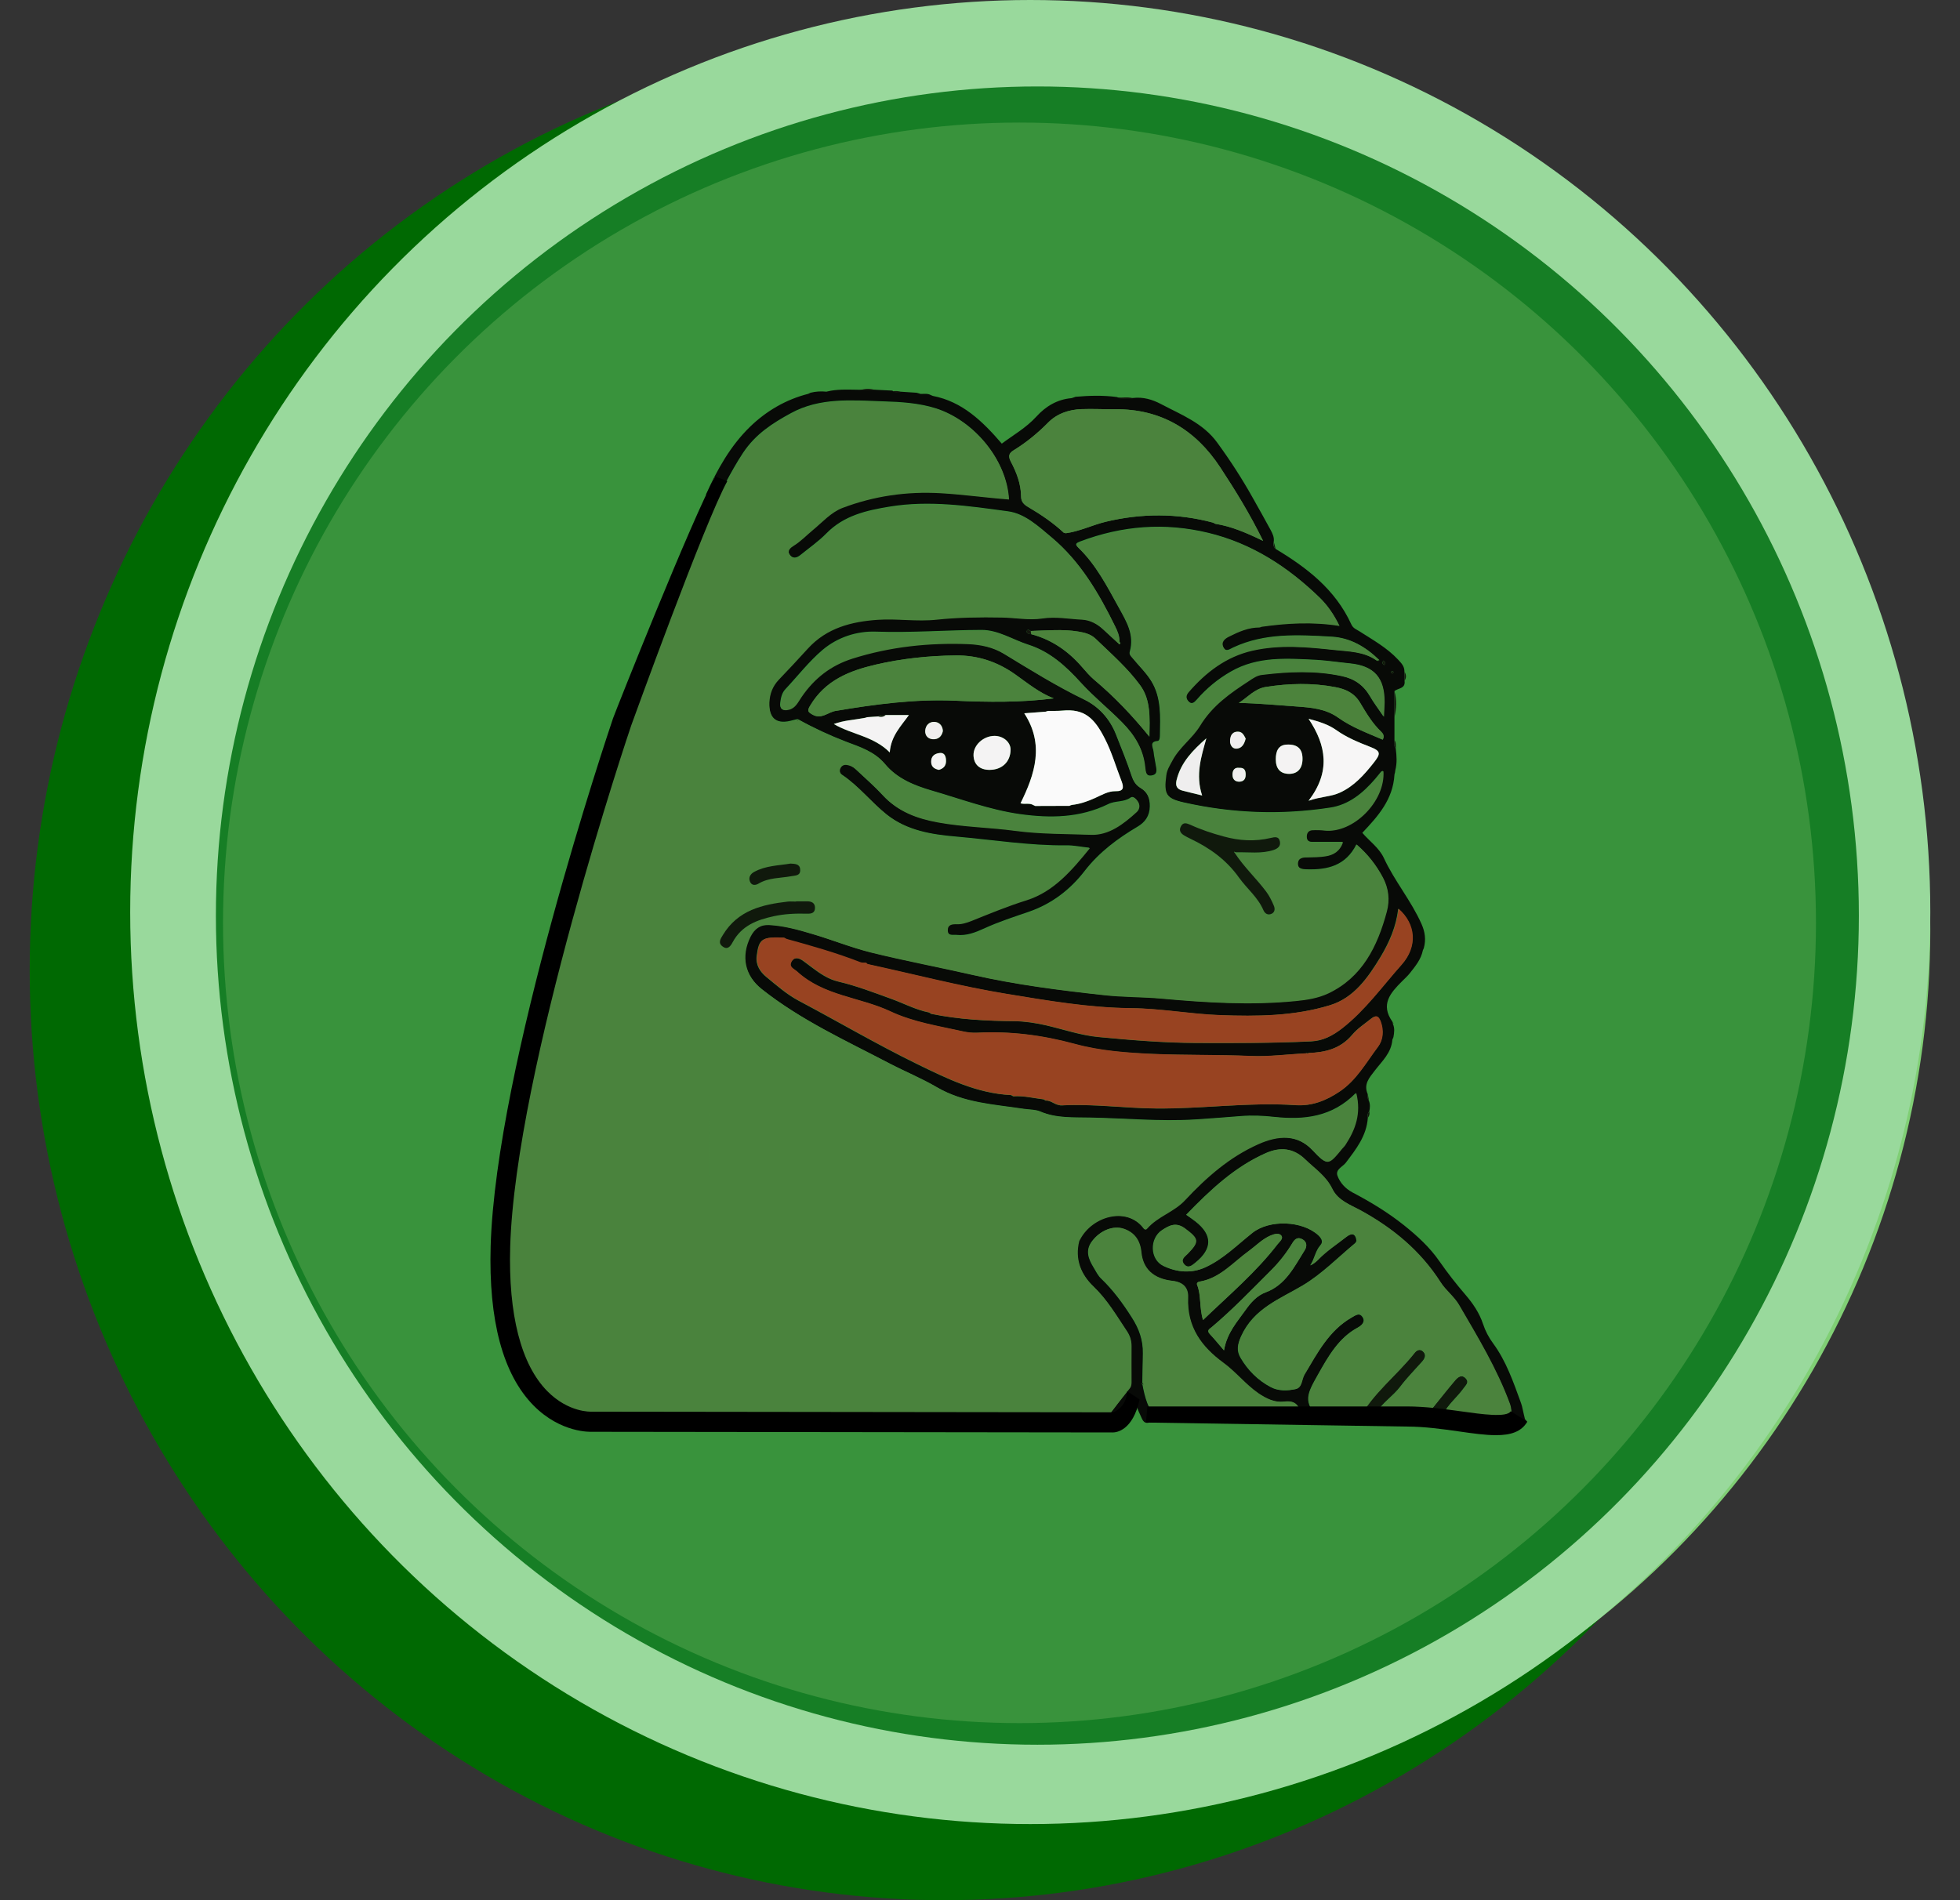 <svg width="33" height="32" viewBox="0 0 33 32" fill="none" xmlns="http://www.w3.org/2000/svg">
<rect x="0" y="0" width="33" height="32" fill="#333333" stroke="none"/>
<ellipse cx="15.895" cy="16.338" rx="15.395" ry="15.662" fill="#006902"/>
<ellipse cx="17.767" cy="15.662" rx="14.733" ry="14.812" fill="#80CF75"/>
<ellipse cx="17.346" cy="15.359" rx="15.154" ry="15.359" fill="#99D99C"/>
<ellipse cx="17.466" cy="15.419" rx="13.831" ry="13.963" fill="#167E25"/>
<ellipse cx="17.165" cy="15.541" rx="13.41" ry="13.477" fill="#39933C"/>
<g clip-path="url(#clip0_23513_16942)">
<path d="M23.648 11.465C23.667 11.603 23.537 11.585 23.478 11.639C23.478 11.786 23.478 11.931 23.478 12.078C23.478 12.207 23.478 12.334 23.478 12.463C23.478 12.512 23.463 12.564 23.5 12.607C23.515 12.729 23.524 12.849 23.493 12.969C23.489 12.994 23.485 13.019 23.478 13.046C23.454 13.462 23.204 13.743 22.937 14.025C23.054 14.163 23.219 14.276 23.3 14.45C23.48 14.839 23.759 15.167 23.933 15.559C23.994 15.694 24.011 15.826 23.972 15.968C23.968 15.979 23.961 15.991 23.957 16.002C23.926 16.158 23.828 16.273 23.737 16.389C23.698 16.438 23.65 16.481 23.604 16.527C23.413 16.719 23.237 16.913 23.443 17.205C23.445 17.219 23.45 17.23 23.452 17.244C23.485 17.316 23.474 17.391 23.461 17.465C23.454 17.479 23.448 17.495 23.443 17.508C23.426 17.732 23.269 17.87 23.148 18.028C23.056 18.148 22.954 18.257 23.028 18.426C23.028 18.465 23.021 18.503 23.047 18.535C23.072 18.596 23.067 18.657 23.054 18.718C23.021 18.747 23.028 18.786 23.03 18.824C23.008 19.132 22.83 19.354 22.658 19.582C22.606 19.65 22.48 19.693 22.519 19.801C22.563 19.921 22.652 20.016 22.769 20.08C23.074 20.24 23.367 20.417 23.639 20.634C23.861 20.812 24.07 21.002 24.235 21.24C24.372 21.437 24.518 21.624 24.674 21.805C24.798 21.95 24.907 22.108 24.97 22.298C25.009 22.416 25.066 22.524 25.14 22.624C25.359 22.922 25.479 23.271 25.605 23.617C25.612 23.637 25.618 23.66 25.625 23.68C25.642 23.753 25.657 23.825 25.675 23.897C25.675 23.906 25.672 23.915 25.672 23.924C25.577 23.956 25.49 23.97 25.451 23.841C25.44 23.775 25.44 23.707 25.418 23.646C25.201 23.051 24.874 22.513 24.559 21.973C24.479 21.832 24.337 21.728 24.25 21.593C23.909 21.059 23.443 20.677 22.904 20.383C22.73 20.288 22.523 20.218 22.428 20.021C22.321 19.804 22.132 19.682 21.973 19.526C21.775 19.333 21.556 19.311 21.31 19.419C20.784 19.652 20.373 20.041 19.97 20.457C20.027 20.498 20.079 20.532 20.127 20.57C20.416 20.797 20.414 21.029 20.127 21.262C20.066 21.312 20.001 21.369 19.933 21.29C19.866 21.21 19.946 21.163 19.992 21.115C20.194 20.907 20.181 20.862 19.948 20.688C19.796 20.575 19.685 20.636 19.561 20.717C19.351 20.858 19.359 21.21 19.587 21.319C19.814 21.427 20.055 21.448 20.286 21.344C20.588 21.208 20.825 20.968 21.082 20.763C21.369 20.534 21.925 20.555 22.195 20.803C22.247 20.853 22.284 20.91 22.23 20.971C22.143 21.068 22.132 21.204 22.058 21.31C22.11 21.285 22.154 21.253 22.191 21.213C22.334 21.066 22.504 20.955 22.663 20.831C22.747 20.765 22.821 20.758 22.839 20.898C22.832 20.91 22.826 20.921 22.817 20.934C22.523 21.177 22.258 21.452 21.93 21.649C21.545 21.878 21.108 22.034 20.895 22.504C20.834 22.642 20.816 22.748 20.886 22.866C21.01 23.078 21.179 23.246 21.393 23.359C21.523 23.429 21.673 23.424 21.812 23.393C21.923 23.368 21.91 23.232 21.96 23.149C22.178 22.787 22.373 22.407 22.752 22.19C22.815 22.154 22.88 22.102 22.934 22.172C23 22.258 22.921 22.323 22.86 22.357C22.537 22.529 22.36 22.846 22.191 23.146C21.999 23.486 21.938 23.603 22.202 23.89C22.178 23.913 22.156 23.933 22.132 23.956C22.084 23.956 22.038 23.956 21.991 23.956C21.96 23.92 21.927 23.886 21.897 23.85C21.88 23.671 21.806 23.581 21.612 23.605C21.458 23.626 21.312 23.556 21.179 23.463C20.964 23.316 20.801 23.106 20.59 22.95C20.229 22.685 19.977 22.35 19.998 21.853C20.005 21.69 19.918 21.593 19.738 21.572C19.411 21.536 19.237 21.366 19.211 21.086C19.192 20.885 19.092 20.756 18.916 20.695C18.737 20.634 18.52 20.724 18.385 20.903C18.267 21.059 18.326 21.204 18.413 21.346C18.452 21.412 18.487 21.484 18.541 21.534C18.744 21.728 18.907 21.952 19.059 22.192C19.179 22.38 19.246 22.57 19.242 22.791C19.239 22.959 19.237 23.124 19.233 23.291C19.231 23.296 19.224 23.3 19.224 23.302C19.227 23.311 19.233 23.318 19.237 23.325C19.276 23.535 19.331 23.739 19.481 23.899C19.481 23.92 19.479 23.94 19.479 23.958C19.446 23.958 19.413 23.956 19.381 23.956C19.37 23.94 19.359 23.942 19.351 23.956C19.246 23.985 19.231 23.893 19.2 23.832C19.161 23.755 19.135 23.673 19.1 23.583C18.996 23.691 18.953 23.843 18.835 23.931C18.8 23.931 18.763 23.924 18.735 23.954C18.7 23.956 18.668 23.958 18.633 23.96C18.628 23.938 18.624 23.918 18.62 23.895C18.752 23.718 18.889 23.544 19.02 23.366C19.037 23.341 19.044 23.3 19.044 23.266C19.046 23.065 19.042 22.864 19.044 22.662C19.046 22.57 19.018 22.488 18.968 22.414C18.792 22.154 18.635 21.882 18.404 21.66C18.196 21.462 18.085 21.201 18.163 20.892C18.17 20.88 18.176 20.869 18.183 20.858C18.389 20.478 18.942 20.322 19.229 20.654C19.25 20.679 19.27 20.726 19.307 20.683C19.488 20.478 19.757 20.405 19.944 20.206C20.303 19.822 20.695 19.478 21.177 19.263C21.519 19.112 21.838 19.096 22.093 19.365C22.347 19.634 22.36 19.62 22.591 19.338C22.61 19.315 22.632 19.295 22.647 19.27C22.811 19.019 22.91 18.752 22.828 18.406C22.428 18.815 21.951 18.861 21.456 18.809C21.266 18.788 21.079 18.779 20.89 18.795C20.634 18.815 20.377 18.836 20.12 18.852C19.531 18.888 18.944 18.831 18.354 18.82C18.07 18.813 17.785 18.834 17.511 18.716C17.428 18.682 17.332 18.686 17.241 18.673C16.741 18.596 16.23 18.576 15.769 18.306C15.516 18.157 15.242 18.046 14.981 17.911C14.244 17.524 13.483 17.18 12.82 16.653C12.535 16.427 12.463 16.102 12.628 15.769C12.698 15.631 12.796 15.563 12.944 15.572C13.192 15.586 13.429 15.651 13.664 15.722C13.998 15.821 14.325 15.954 14.662 16.036C15.227 16.176 15.801 16.282 16.371 16.414C17.097 16.579 17.835 16.674 18.572 16.753C18.896 16.789 19.222 16.782 19.546 16.812C20.299 16.88 21.051 16.927 21.806 16.852C21.993 16.834 22.182 16.805 22.356 16.723C22.926 16.452 23.184 15.936 23.341 15.346C23.393 15.147 23.372 14.955 23.278 14.776C23.167 14.566 23.026 14.383 22.837 14.22C22.658 14.579 22.352 14.649 22.008 14.64C21.932 14.638 21.838 14.634 21.845 14.532C21.849 14.435 21.941 14.435 22.019 14.432C22.117 14.43 22.215 14.43 22.31 14.414C22.441 14.392 22.552 14.333 22.604 14.177C22.423 14.177 22.256 14.177 22.091 14.177C22.03 14.177 21.993 14.15 21.993 14.082C21.993 14.018 22.028 13.98 22.086 13.976C22.154 13.971 22.223 13.973 22.291 13.98C22.773 14.034 23.317 13.492 23.285 12.983C23.274 12.987 23.261 12.987 23.254 12.994C23.219 13.035 23.189 13.075 23.154 13.116C22.948 13.356 22.71 13.553 22.395 13.6C21.569 13.727 20.744 13.697 19.927 13.512C19.627 13.444 19.585 13.367 19.629 13.051C19.642 12.958 19.69 12.886 19.729 12.806C19.849 12.578 20.068 12.431 20.196 12.218C20.405 11.874 20.707 11.666 21.023 11.461C21.09 11.415 21.158 11.37 21.24 11.359C21.691 11.307 22.141 11.284 22.589 11.382C22.8 11.427 22.954 11.535 23.065 11.725C23.124 11.829 23.198 11.924 23.293 12.065C23.3 11.947 23.304 11.886 23.304 11.822C23.306 11.406 23.132 11.212 22.728 11.171C22.541 11.153 22.354 11.124 22.165 11.112C21.673 11.088 21.179 11.047 20.723 11.309C20.505 11.434 20.314 11.592 20.149 11.782C20.109 11.827 20.064 11.872 20.005 11.809C19.957 11.757 19.959 11.705 20.005 11.651C20.299 11.314 20.642 11.054 21.077 10.952C21.536 10.848 21.997 10.891 22.458 10.941C22.702 10.968 22.952 10.965 23.167 11.115C23.184 11.128 23.202 11.146 23.217 11.112C22.991 10.891 22.734 10.739 22.417 10.721C21.858 10.69 21.297 10.655 20.766 10.902C20.701 10.931 20.64 10.988 20.592 10.898C20.544 10.805 20.614 10.751 20.681 10.717C20.847 10.633 21.014 10.56 21.203 10.56C21.214 10.56 21.223 10.556 21.232 10.549C21.66 10.488 22.091 10.461 22.545 10.533C22.452 10.339 22.345 10.19 22.219 10.065C21.682 9.543 21.073 9.149 20.344 8.973C19.609 8.796 18.894 8.851 18.187 9.118C18.124 9.143 18.089 9.161 18.152 9.219C18.452 9.507 18.639 9.875 18.839 10.237C18.965 10.466 19.102 10.69 19.022 10.972C19.007 11.026 19.042 11.047 19.066 11.079C19.172 11.21 19.298 11.329 19.385 11.472C19.555 11.752 19.535 12.074 19.529 12.388C19.529 12.422 19.524 12.476 19.49 12.478C19.344 12.49 19.416 12.589 19.422 12.655C19.429 12.732 19.448 12.806 19.459 12.883C19.47 12.951 19.498 13.037 19.398 13.057C19.29 13.08 19.283 12.994 19.274 12.913C19.244 12.607 19.098 12.372 18.889 12.162C18.665 11.933 18.413 11.732 18.198 11.497C17.941 11.214 17.674 10.97 17.311 10.855C17.05 10.771 16.806 10.608 16.528 10.608C15.934 10.61 15.342 10.658 14.746 10.637C14.425 10.626 14.105 10.73 13.851 10.943C13.622 11.137 13.433 11.382 13.226 11.603C13.165 11.666 13.148 11.748 13.137 11.829C13.122 11.94 13.176 11.967 13.27 11.945C13.385 11.918 13.429 11.813 13.487 11.73C13.703 11.413 13.981 11.198 14.344 11.083C14.981 10.882 15.63 10.814 16.291 10.839C16.504 10.848 16.712 10.891 16.897 11.004C17.341 11.273 17.78 11.547 18.246 11.773C18.489 11.89 18.683 12.098 18.789 12.37C18.881 12.601 18.974 12.831 19.052 13.066C19.083 13.157 19.122 13.22 19.2 13.265C19.314 13.333 19.361 13.435 19.359 13.578C19.357 13.743 19.276 13.849 19.153 13.921C18.818 14.12 18.509 14.349 18.265 14.663C18.017 14.986 17.704 15.222 17.326 15.353C17.071 15.441 16.815 15.523 16.569 15.636C16.423 15.703 16.271 15.762 16.106 15.744C16.043 15.737 15.951 15.769 15.949 15.658C15.947 15.559 16.025 15.552 16.097 15.556C16.184 15.561 16.265 15.536 16.345 15.502C16.654 15.38 16.96 15.253 17.278 15.152C17.732 15.007 18.035 14.649 18.341 14.276C18.198 14.261 18.074 14.233 17.95 14.236C17.33 14.242 16.721 14.143 16.106 14.089C15.688 14.053 15.273 13.989 14.927 13.716C14.664 13.507 14.455 13.232 14.172 13.044C14.138 13.021 14.118 12.978 14.14 12.933C14.162 12.886 14.203 12.865 14.253 12.874C14.312 12.883 14.362 12.91 14.405 12.951C14.557 13.096 14.716 13.232 14.857 13.385C15.112 13.661 15.436 13.777 15.784 13.842C16.217 13.921 16.66 13.926 17.095 13.985C17.517 14.041 17.939 14.034 18.361 14.05C18.661 14.062 18.909 13.869 19.131 13.666C19.181 13.62 19.192 13.548 19.148 13.487C19.122 13.449 19.076 13.401 19.035 13.431C18.92 13.514 18.781 13.48 18.659 13.541C18.183 13.774 17.687 13.781 17.169 13.709C16.656 13.636 16.173 13.453 15.682 13.311C15.397 13.227 15.103 13.112 14.897 12.863C14.723 12.655 14.481 12.578 14.246 12.49C13.968 12.383 13.696 12.257 13.435 12.112C13.426 12.112 13.416 12.112 13.407 12.114C13.374 12.123 13.339 12.13 13.307 12.139C13.063 12.198 12.939 12.085 12.948 11.822C12.952 11.671 13.002 11.547 13.105 11.44C13.27 11.266 13.433 11.092 13.594 10.916C13.914 10.563 14.335 10.459 14.773 10.429C15.101 10.407 15.432 10.463 15.764 10.427C16.128 10.389 16.495 10.384 16.86 10.391C17.089 10.396 17.319 10.441 17.545 10.407C17.772 10.373 17.989 10.416 18.211 10.427C18.35 10.434 18.474 10.502 18.578 10.601C18.659 10.676 18.739 10.751 18.82 10.823C18.831 10.834 18.844 10.845 18.857 10.825C18.859 10.821 18.848 10.807 18.844 10.798C18.848 10.705 18.811 10.624 18.772 10.545C18.498 9.984 18.185 9.452 17.709 9.052C17.487 8.867 17.258 8.649 16.974 8.611C16.312 8.521 15.645 8.421 14.975 8.532C14.592 8.595 14.211 8.679 13.914 8.982C13.781 9.118 13.622 9.228 13.474 9.348C13.413 9.398 13.344 9.412 13.294 9.339C13.239 9.262 13.305 9.215 13.357 9.183C13.476 9.109 13.57 9.007 13.679 8.919C13.84 8.787 13.983 8.62 14.179 8.545C14.712 8.342 15.26 8.263 15.827 8.297C16.212 8.319 16.597 8.374 16.982 8.403C16.943 7.738 16.399 7.082 15.756 6.876C15.469 6.786 15.168 6.768 14.875 6.759C14.346 6.741 13.807 6.689 13.316 6.958C13.009 7.125 12.722 7.308 12.511 7.625C12.296 7.948 12.139 8.306 11.928 8.629C11.848 8.539 11.921 8.423 11.887 8.326C12.074 7.908 12.3 7.507 12.624 7.191C12.9 6.922 13.233 6.727 13.609 6.632C13.622 6.625 13.633 6.619 13.646 6.614C13.735 6.591 13.824 6.587 13.914 6.596C13.938 6.591 13.964 6.585 13.988 6.58C14.146 6.553 14.307 6.562 14.468 6.564C14.562 6.564 14.653 6.564 14.746 6.564C14.838 6.569 14.931 6.573 15.023 6.578C15.066 6.614 15.116 6.598 15.164 6.596C15.253 6.603 15.345 6.607 15.434 6.614C15.456 6.621 15.477 6.628 15.501 6.634C15.56 6.634 15.621 6.623 15.675 6.655C15.686 6.659 15.697 6.664 15.708 6.668C16.201 6.763 16.543 7.094 16.867 7.471C17.056 7.329 17.274 7.207 17.448 7.017C17.606 6.842 17.802 6.725 18.041 6.705C18.063 6.698 18.087 6.691 18.109 6.682C18.339 6.662 18.572 6.655 18.802 6.686C18.892 6.723 18.985 6.698 19.076 6.702C19.246 6.682 19.401 6.727 19.55 6.806C19.888 6.985 20.253 7.123 20.492 7.451C20.712 7.752 20.914 8.064 21.097 8.392C21.197 8.57 21.297 8.747 21.393 8.925C21.425 8.986 21.458 9.05 21.445 9.127C21.443 9.167 21.436 9.208 21.471 9.24C21.997 9.556 22.48 9.921 22.752 10.515C22.782 10.583 22.839 10.599 22.891 10.633C23.117 10.778 23.354 10.909 23.541 11.11C23.593 11.167 23.646 11.219 23.646 11.305C23.65 11.366 23.648 11.415 23.648 11.465ZM14.91 12.042C14.866 12.04 14.823 12.026 14.786 12.065C14.723 12.069 14.662 12.074 14.599 12.078C14.581 12.083 14.564 12.087 14.546 12.092C14.381 12.123 14.209 12.13 14.037 12.193C14.342 12.372 14.705 12.395 14.979 12.671C14.999 12.39 15.173 12.223 15.301 12.042C15.168 12.042 15.04 12.042 14.91 12.042ZM17.354 10.626C17.33 10.606 17.291 10.595 17.287 10.631C17.282 10.671 17.328 10.676 17.361 10.68C17.704 10.771 17.985 10.963 18.22 11.235C18.285 11.309 18.348 11.386 18.424 11.449C18.761 11.732 19.063 12.049 19.353 12.406C19.359 12.096 19.379 11.789 19.198 11.542C18.985 11.25 18.711 11.011 18.452 10.762C18.372 10.683 18.267 10.655 18.157 10.637C17.887 10.592 17.619 10.619 17.354 10.626ZM17.604 11.985C17.482 11.994 17.361 12.004 17.245 12.012C17.587 12.537 17.426 13.035 17.182 13.528C17.254 13.55 17.332 13.519 17.4 13.559C17.411 13.564 17.422 13.569 17.43 13.573C17.622 13.573 17.813 13.571 18.006 13.571C18.02 13.566 18.033 13.559 18.046 13.555C18.183 13.541 18.309 13.496 18.433 13.44C18.546 13.39 18.657 13.32 18.783 13.324C18.913 13.329 18.924 13.268 18.883 13.159C18.789 12.919 18.718 12.668 18.602 12.442C18.426 12.094 18.257 11.931 17.885 11.967C17.806 11.974 17.726 11.97 17.645 11.972C17.635 11.974 17.619 11.979 17.604 11.985ZM17.943 8.98C18.176 8.948 18.389 8.842 18.615 8.787C19.218 8.643 19.82 8.64 20.423 8.801C20.436 8.808 20.449 8.815 20.462 8.821C20.731 8.864 20.982 8.971 21.266 9.109C21.042 8.652 20.801 8.261 20.547 7.874C20.122 7.225 19.535 6.885 18.774 6.892C18.585 6.894 18.396 6.883 18.209 6.89C17.998 6.897 17.798 6.962 17.645 7.118C17.469 7.299 17.278 7.455 17.065 7.584C16.989 7.63 16.971 7.679 17.019 7.77C17.115 7.953 17.191 8.145 17.193 8.36C17.193 8.45 17.241 8.496 17.311 8.536C17.524 8.663 17.73 8.801 17.915 8.973C17.924 8.977 17.933 8.977 17.943 8.98ZM13.194 15.792C12.826 15.776 12.776 15.81 12.739 16.099C12.72 16.251 12.796 16.366 12.9 16.452C13.074 16.595 13.248 16.748 13.444 16.852C14.109 17.205 14.76 17.587 15.436 17.918C15.945 18.166 16.447 18.415 17.021 18.442C17.034 18.449 17.045 18.456 17.058 18.463C17.232 18.451 17.402 18.494 17.572 18.515C17.582 18.521 17.591 18.528 17.602 18.535C17.693 18.528 17.756 18.607 17.843 18.612C17.852 18.628 17.863 18.632 17.874 18.616C18.407 18.587 18.935 18.664 19.466 18.668C20.249 18.675 21.029 18.558 21.812 18.612C22.086 18.63 22.323 18.537 22.552 18.383C22.837 18.194 22.997 17.895 23.195 17.633C23.285 17.515 23.298 17.357 23.243 17.207C23.211 17.119 23.172 17.085 23.08 17.158C22.971 17.246 22.854 17.32 22.763 17.429C22.565 17.664 22.306 17.725 22.023 17.734L22.008 17.728L21.995 17.739C21.682 17.755 21.366 17.798 21.055 17.784C20.507 17.762 19.959 17.773 19.411 17.75C18.968 17.732 18.522 17.7 18.089 17.581C17.55 17.434 17.004 17.363 16.445 17.393C16.367 17.397 16.286 17.388 16.208 17.37C15.797 17.28 15.377 17.216 14.988 17.033C14.473 16.791 13.868 16.775 13.418 16.364C13.363 16.314 13.268 16.287 13.326 16.19C13.379 16.106 13.457 16.135 13.522 16.183C13.57 16.217 13.614 16.253 13.661 16.287C13.8 16.391 13.94 16.491 14.114 16.531C14.414 16.601 14.703 16.712 14.994 16.818C15.21 16.895 15.414 17.006 15.64 17.051C15.651 17.058 15.664 17.065 15.675 17.074C16.14 17.169 16.613 17.194 17.087 17.198C17.261 17.201 17.437 17.228 17.613 17.268C17.906 17.336 18.196 17.438 18.498 17.465C19.042 17.517 19.585 17.562 20.136 17.565C20.781 17.567 21.425 17.569 22.071 17.538C22.271 17.529 22.434 17.445 22.597 17.316C22.985 17.011 23.271 16.61 23.596 16.246C23.865 15.943 23.837 15.563 23.541 15.305C23.506 15.604 23.391 15.868 23.243 16.115C23.03 16.466 22.795 16.805 22.391 16.929C21.786 17.115 21.16 17.119 20.538 17.097C20.038 17.078 19.538 16.983 19.037 16.979C18.331 16.972 17.637 16.852 16.947 16.739C16.16 16.61 15.384 16.409 14.603 16.237C14.592 16.23 14.581 16.224 14.572 16.217C14.538 16.215 14.501 16.219 14.47 16.208C14.066 16.049 13.648 15.932 13.231 15.816C13.224 15.807 13.209 15.798 13.194 15.792ZM17.741 11.761C17.5 11.669 17.302 11.504 17.095 11.359C16.793 11.144 16.46 11.036 16.097 11.038C15.638 11.042 15.184 11.09 14.738 11.194C14.305 11.296 13.894 11.454 13.64 11.884C13.585 11.974 13.607 11.992 13.681 12.035C13.831 12.119 13.94 11.994 14.068 11.972C14.733 11.859 15.405 11.768 16.08 11.8C16.634 11.825 17.187 11.832 17.741 11.761ZM23.28 12.456C23.315 12.397 23.287 12.354 23.254 12.322C23.108 12.184 23.006 12.01 22.904 11.841C22.804 11.669 22.658 11.605 22.484 11.572C22.093 11.497 21.701 11.508 21.31 11.569C21.125 11.599 21.005 11.743 20.858 11.838C21.188 11.843 21.508 11.877 21.825 11.897C22.071 11.915 22.317 11.933 22.53 12.085C22.761 12.25 23.024 12.345 23.28 12.456ZM22.032 13.485C22.241 13.412 22.406 13.419 22.558 13.349C22.795 13.241 22.963 13.051 23.126 12.849C23.25 12.693 23.252 12.65 23.069 12.578C22.871 12.501 22.676 12.42 22.502 12.297C22.36 12.198 22.21 12.153 22.032 12.105C22.334 12.557 22.404 12.999 22.032 13.485ZM20.255 22.23C20.703 21.801 21.151 21.421 21.512 20.953C21.545 20.91 21.617 20.855 21.571 20.806C21.532 20.76 21.451 20.783 21.393 20.808C21.253 20.867 21.147 20.98 21.027 21.068C20.764 21.258 20.544 21.525 20.203 21.584C20.172 21.588 20.142 21.604 20.157 21.64C20.227 21.814 20.19 22.013 20.255 22.23ZM20.608 22.741C20.66 22.441 20.834 22.258 20.971 22.061C21.058 21.939 21.162 21.819 21.308 21.765C21.643 21.642 21.791 21.335 21.967 21.054C22.008 20.989 22.006 20.914 21.93 20.871C21.86 20.831 21.808 20.853 21.762 20.93C21.658 21.106 21.53 21.265 21.384 21.409C21.062 21.731 20.749 22.058 20.401 22.35C20.362 22.382 20.309 22.405 20.373 22.47C20.453 22.556 20.529 22.649 20.608 22.741ZM16.66 12.965C16.871 12.965 17.013 12.829 17.015 12.625C17.017 12.499 16.893 12.392 16.745 12.392C16.558 12.392 16.389 12.549 16.391 12.72C16.395 12.874 16.495 12.965 16.66 12.965ZM20.24 13.397C20.125 13.048 20.223 12.743 20.309 12.433C20.088 12.63 19.881 12.834 19.807 13.139C19.783 13.234 19.818 13.288 19.903 13.313C20.007 13.34 20.112 13.365 20.24 13.397ZM21.93 12.781C21.93 12.612 21.847 12.528 21.664 12.54C21.521 12.546 21.482 12.655 21.48 12.786C21.48 12.949 21.558 13.035 21.706 13.033C21.849 13.033 21.93 12.94 21.93 12.781ZM15.875 12.311C15.871 12.214 15.806 12.159 15.734 12.157C15.649 12.153 15.582 12.211 15.579 12.309C15.577 12.392 15.632 12.442 15.708 12.449C15.795 12.454 15.856 12.404 15.875 12.311ZM20.973 12.438C20.942 12.381 20.919 12.316 20.831 12.322C20.731 12.329 20.714 12.415 20.712 12.485C20.712 12.549 20.753 12.619 20.831 12.607C20.91 12.594 20.951 12.528 20.973 12.438ZM15.808 12.965C15.89 12.942 15.934 12.888 15.93 12.797C15.925 12.723 15.895 12.668 15.814 12.682C15.736 12.693 15.677 12.736 15.68 12.831C15.68 12.917 15.736 12.949 15.808 12.965ZM20.866 12.931C20.788 12.922 20.753 12.971 20.751 13.044C20.749 13.118 20.792 13.166 20.868 13.164C20.934 13.161 20.971 13.127 20.973 13.053C20.975 12.976 20.953 12.924 20.866 12.931ZM23.291 11.124C23.282 11.144 23.271 11.16 23.276 11.169C23.278 11.18 23.293 11.189 23.304 11.201C23.311 11.189 23.326 11.176 23.324 11.167C23.324 11.153 23.308 11.142 23.291 11.124ZM23.463 11.314C23.454 11.309 23.441 11.3 23.435 11.302C23.428 11.305 23.419 11.323 23.424 11.329C23.426 11.336 23.443 11.345 23.45 11.341C23.456 11.338 23.459 11.323 23.463 11.314Z" fill="#080A07"/>
<path d="M11.893 8.337C11.928 8.435 11.854 8.55 11.935 8.64C11.935 13.675 11.935 18.707 11.935 23.741C11.935 23.795 11.939 23.848 11.939 23.902C11.928 23.918 11.915 23.936 11.904 23.951C11.846 23.893 11.874 23.816 11.874 23.75C11.872 18.766 11.872 13.779 11.874 8.794C11.874 8.64 11.841 8.487 11.893 8.337Z" fill="#638749"/>
<path d="M23.039 23.954C22.989 23.976 22.937 23.965 22.887 23.958C22.884 23.938 22.882 23.915 22.878 23.895C23.113 23.458 23.509 23.167 23.809 22.789C23.846 22.741 23.9 22.705 23.957 22.757C24.017 22.814 23.991 22.873 23.946 22.927C23.822 23.067 23.691 23.198 23.578 23.348C23.452 23.515 23.267 23.623 23.161 23.811C23.134 23.838 23.102 23.868 23.159 23.897L23.154 23.909L23.152 23.911C23.115 23.922 23.069 23.915 23.039 23.954Z" fill="#10190C"/>
<path d="M24.044 23.958C24.017 23.958 23.991 23.956 23.965 23.956C23.968 23.945 23.965 23.933 23.961 23.924C23.961 23.915 23.963 23.909 23.963 23.899C24.011 23.841 24.059 23.784 24.107 23.725C24.239 23.562 24.368 23.397 24.503 23.239C24.548 23.185 24.613 23.142 24.679 23.214C24.739 23.282 24.679 23.325 24.642 23.379C24.533 23.531 24.383 23.646 24.298 23.816C24.244 23.922 24.146 23.945 24.044 23.958Z" fill="#10190C"/>
<path d="M23.478 12.078C23.478 11.931 23.478 11.786 23.478 11.639C23.52 11.786 23.511 11.933 23.478 12.078Z" fill="#13160D"/>
<path d="M14.753 6.574C14.659 6.574 14.568 6.574 14.475 6.574C14.568 6.539 14.659 6.541 14.753 6.574Z" fill="#13160D"/>
<path d="M19.083 6.714C18.992 6.709 18.9 6.735 18.809 6.698C18.9 6.7 18.994 6.677 19.083 6.714Z" fill="#13160D"/>
<path d="M15.173 6.605C15.125 6.605 15.075 6.624 15.031 6.587C15.077 6.587 15.127 6.578 15.173 6.605Z" fill="#13160D"/>
<path d="M23.502 12.607C23.46 12.564 23.478 12.512 23.478 12.463C23.509 12.508 23.499 12.557 23.502 12.607Z" fill="#13160D"/>
<path d="M23.648 11.465C23.648 11.415 23.65 11.366 23.65 11.316C23.68 11.368 23.678 11.418 23.648 11.465Z" fill="#13160D"/>
<path d="M23.049 18.535C23.021 18.503 23.028 18.465 23.03 18.429C23.037 18.462 23.042 18.499 23.049 18.535Z" fill="#13160D"/>
<path d="M23.03 18.824C23.03 18.786 23.021 18.747 23.056 18.718C23.063 18.757 23.056 18.793 23.03 18.824Z" fill="#13160D"/>
<path d="M18.737 23.954C18.766 23.924 18.802 23.931 18.837 23.931C18.816 23.984 18.774 23.959 18.737 23.954Z" fill="#13160D"/>
<path d="M21.479 9.253C21.442 9.222 21.449 9.181 21.451 9.14C21.461 9.179 21.47 9.215 21.479 9.253Z" fill="#13160D"/>
<path d="M13.994 6.589C13.97 6.594 13.944 6.601 13.92 6.605C13.944 6.601 13.968 6.594 13.994 6.589Z" fill="#13160D"/>
<path d="M18.115 6.693C18.093 6.7 18.07 6.707 18.048 6.716C18.072 6.709 18.093 6.702 18.115 6.693Z" fill="#13160D"/>
<path d="M25.624 23.678C25.617 23.657 25.61 23.635 25.603 23.614C25.612 23.635 25.617 23.655 25.624 23.678Z" fill="#13160D"/>
<path d="M25.662 23.96C25.664 23.947 25.668 23.936 25.67 23.922C25.67 23.913 25.672 23.904 25.672 23.895C25.703 23.924 25.723 23.949 25.662 23.96Z" fill="#13160D"/>
<path d="M23.478 13.046C23.483 13.021 23.487 12.996 23.494 12.969C23.49 12.994 23.485 13.021 23.478 13.046Z" fill="#13160D"/>
<path d="M13.652 6.623C13.639 6.63 13.627 6.637 13.614 6.642C13.627 6.637 13.641 6.63 13.652 6.623Z" fill="#13160D"/>
<path d="M23.446 17.511C23.453 17.497 23.46 17.481 23.464 17.467C23.457 17.481 23.451 17.497 23.446 17.511Z" fill="#13160D"/>
<path d="M23.455 17.247C23.453 17.233 23.448 17.221 23.446 17.207C23.451 17.217 23.457 17.224 23.46 17.233C23.46 17.237 23.457 17.242 23.455 17.247Z" fill="#13160D"/>
<path d="M23.956 16.005C23.961 15.993 23.968 15.982 23.973 15.97C23.968 15.982 23.963 15.993 23.956 16.005Z" fill="#13160D"/>
<path d="M19.355 23.954C19.367 23.94 19.376 23.938 19.388 23.954L19.371 23.959L19.355 23.954Z" fill="#13160D"/>
<path d="M18.622 23.895C16.462 23.895 14.303 23.895 12.143 23.895C12.076 23.895 12.006 23.897 11.939 23.899C11.937 23.845 11.935 23.793 11.935 23.739C11.935 18.704 11.935 13.672 11.935 8.638C12.146 8.315 12.302 7.96 12.517 7.634C12.728 7.317 13.015 7.134 13.322 6.967C13.816 6.698 14.355 6.747 14.881 6.768C15.175 6.779 15.475 6.795 15.762 6.885C16.406 7.091 16.952 7.747 16.989 8.412C16.602 8.383 16.219 8.328 15.834 8.306C15.266 8.274 14.716 8.353 14.185 8.554C13.99 8.629 13.846 8.796 13.685 8.928C13.579 9.016 13.483 9.118 13.363 9.192C13.311 9.224 13.246 9.274 13.3 9.348C13.35 9.421 13.42 9.407 13.481 9.357C13.629 9.237 13.787 9.127 13.92 8.991C14.216 8.688 14.597 8.604 14.981 8.541C15.651 8.43 16.317 8.53 16.98 8.62C17.265 8.658 17.493 8.876 17.715 9.061C18.191 9.461 18.505 9.995 18.779 10.554C18.818 10.633 18.852 10.714 18.85 10.807C18.842 10.816 18.835 10.823 18.826 10.832C18.746 10.757 18.663 10.685 18.585 10.61C18.481 10.511 18.357 10.443 18.217 10.436C17.996 10.425 17.778 10.382 17.552 10.416C17.326 10.45 17.095 10.404 16.867 10.4C16.502 10.393 16.134 10.398 15.771 10.436C15.438 10.472 15.107 10.416 14.779 10.438C14.342 10.468 13.92 10.572 13.6 10.925C13.44 11.101 13.276 11.277 13.111 11.449C13.011 11.556 12.961 11.68 12.954 11.832C12.946 12.094 13.07 12.207 13.313 12.148C13.346 12.139 13.381 12.132 13.413 12.123L13.429 12.126L13.444 12.121C13.707 12.266 13.977 12.392 14.255 12.499C14.49 12.589 14.731 12.664 14.905 12.872C15.112 13.121 15.405 13.236 15.69 13.32C16.182 13.462 16.665 13.645 17.178 13.718C17.695 13.79 18.191 13.783 18.668 13.55C18.789 13.492 18.929 13.525 19.044 13.44C19.085 13.41 19.129 13.458 19.157 13.496C19.2 13.557 19.189 13.63 19.14 13.675C18.918 13.878 18.67 14.07 18.37 14.059C17.948 14.043 17.526 14.05 17.104 13.994C16.669 13.935 16.225 13.93 15.793 13.851C15.445 13.788 15.121 13.672 14.866 13.394C14.725 13.241 14.566 13.102 14.414 12.96C14.37 12.919 14.32 12.892 14.262 12.883C14.211 12.874 14.17 12.894 14.149 12.942C14.129 12.987 14.146 13.028 14.181 13.053C14.464 13.241 14.673 13.514 14.936 13.724C15.281 13.998 15.697 14.061 16.114 14.098C16.728 14.152 17.339 14.251 17.959 14.245C18.083 14.242 18.207 14.27 18.35 14.285C18.046 14.659 17.743 15.016 17.287 15.161C16.969 15.26 16.663 15.387 16.354 15.511C16.271 15.543 16.193 15.568 16.106 15.565C16.034 15.563 15.956 15.57 15.958 15.667C15.96 15.778 16.051 15.746 16.114 15.753C16.28 15.771 16.432 15.712 16.578 15.645C16.823 15.529 17.08 15.448 17.334 15.362C17.713 15.231 18.024 14.995 18.274 14.672C18.517 14.355 18.826 14.127 19.161 13.93C19.285 13.858 19.366 13.752 19.368 13.586C19.37 13.444 19.322 13.342 19.209 13.274C19.131 13.227 19.092 13.166 19.061 13.075C18.983 12.84 18.889 12.61 18.798 12.379C18.692 12.107 18.498 11.899 18.254 11.782C17.787 11.556 17.348 11.282 16.906 11.013C16.721 10.9 16.512 10.857 16.299 10.848C15.638 10.823 14.99 10.891 14.353 11.092C13.99 11.207 13.713 11.422 13.496 11.739C13.437 11.825 13.394 11.929 13.279 11.954C13.185 11.976 13.129 11.947 13.146 11.838C13.157 11.757 13.176 11.675 13.235 11.612C13.444 11.39 13.631 11.146 13.859 10.952C14.111 10.737 14.433 10.635 14.755 10.646C15.351 10.667 15.943 10.619 16.536 10.617C16.815 10.617 17.058 10.78 17.319 10.864C17.682 10.979 17.95 11.221 18.207 11.506C18.42 11.741 18.672 11.942 18.898 12.171C19.107 12.383 19.253 12.618 19.283 12.922C19.292 13.003 19.298 13.089 19.407 13.066C19.505 13.046 19.477 12.96 19.468 12.892C19.457 12.815 19.438 12.741 19.431 12.664C19.424 12.596 19.353 12.499 19.498 12.487C19.533 12.485 19.538 12.431 19.538 12.397C19.542 12.082 19.564 11.761 19.394 11.481C19.307 11.336 19.183 11.219 19.074 11.087C19.05 11.058 19.016 11.035 19.031 10.981C19.111 10.698 18.974 10.475 18.848 10.246C18.648 9.886 18.461 9.518 18.161 9.228C18.098 9.167 18.135 9.149 18.196 9.127C18.902 8.86 19.618 8.803 20.353 8.982C21.082 9.158 21.691 9.552 22.228 10.074C22.354 10.199 22.46 10.348 22.554 10.542C22.099 10.47 21.669 10.495 21.24 10.556C21.232 10.56 21.221 10.563 21.212 10.567C21.023 10.565 20.855 10.64 20.69 10.723C20.623 10.757 20.553 10.812 20.601 10.904C20.649 10.995 20.712 10.938 20.775 10.909C21.306 10.662 21.864 10.694 22.426 10.728C22.743 10.746 23 10.9 23.226 11.119C23.209 11.119 23.193 11.121 23.176 11.121C22.961 10.972 22.71 10.974 22.467 10.947C22.006 10.897 21.545 10.854 21.086 10.959C20.651 11.058 20.307 11.318 20.014 11.657C19.966 11.712 19.966 11.764 20.014 11.816C20.073 11.879 20.118 11.834 20.157 11.789C20.323 11.596 20.514 11.44 20.731 11.316C21.188 11.053 21.682 11.094 22.173 11.119C22.36 11.128 22.547 11.158 22.737 11.178C23.141 11.219 23.315 11.413 23.313 11.829C23.313 11.893 23.306 11.954 23.302 12.071C23.206 11.931 23.132 11.836 23.074 11.732C22.963 11.542 22.808 11.433 22.597 11.388C22.147 11.291 21.699 11.311 21.249 11.366C21.166 11.375 21.099 11.422 21.032 11.467C20.716 11.673 20.414 11.881 20.205 12.225C20.077 12.435 19.857 12.585 19.738 12.813C19.696 12.892 19.648 12.964 19.637 13.057C19.594 13.374 19.635 13.451 19.936 13.519C20.753 13.704 21.575 13.733 22.404 13.607C22.719 13.559 22.956 13.36 23.163 13.123C23.198 13.082 23.228 13.041 23.263 13.001C23.269 12.994 23.282 12.994 23.293 12.989C23.326 13.496 22.782 14.041 22.299 13.987C22.232 13.98 22.162 13.978 22.095 13.982C22.036 13.985 22.002 14.025 22.002 14.089C22.002 14.156 22.038 14.184 22.099 14.184C22.265 14.184 22.43 14.184 22.613 14.184C22.558 14.34 22.45 14.401 22.319 14.421C22.223 14.437 22.125 14.437 22.028 14.439C21.949 14.439 21.86 14.439 21.854 14.539C21.849 14.64 21.941 14.645 22.017 14.647C22.36 14.656 22.667 14.588 22.845 14.226C23.032 14.389 23.176 14.572 23.287 14.783C23.38 14.961 23.404 15.154 23.35 15.353C23.191 15.945 22.934 16.459 22.365 16.73C22.193 16.811 22.002 16.841 21.814 16.859C21.06 16.934 20.307 16.886 19.555 16.818C19.231 16.789 18.902 16.796 18.581 16.759C17.843 16.678 17.106 16.585 16.38 16.42C15.812 16.291 15.238 16.183 14.67 16.043C14.333 15.959 14.007 15.825 13.672 15.728C13.437 15.658 13.198 15.592 12.952 15.579C12.805 15.57 12.707 15.638 12.637 15.776C12.472 16.108 12.543 16.434 12.828 16.66C13.492 17.187 14.253 17.531 14.99 17.917C15.251 18.053 15.523 18.166 15.777 18.313C16.236 18.582 16.747 18.603 17.25 18.68C17.339 18.693 17.437 18.689 17.519 18.723C17.793 18.84 18.078 18.82 18.363 18.827C18.953 18.838 19.54 18.895 20.129 18.858C20.386 18.842 20.642 18.82 20.899 18.802C21.088 18.788 21.275 18.795 21.464 18.815C21.962 18.867 22.439 18.822 22.837 18.413C22.921 18.759 22.819 19.026 22.656 19.277C22.641 19.302 22.619 19.322 22.599 19.345C22.369 19.627 22.356 19.641 22.102 19.372C21.847 19.102 21.527 19.118 21.186 19.27C20.703 19.485 20.312 19.828 19.953 20.213C19.766 20.414 19.496 20.484 19.316 20.69C19.279 20.733 19.259 20.686 19.237 20.661C18.95 20.328 18.398 20.484 18.191 20.864C18.185 20.876 18.178 20.887 18.172 20.898C18.093 21.208 18.204 21.468 18.413 21.667C18.644 21.887 18.802 22.158 18.976 22.42C19.026 22.495 19.052 22.576 19.052 22.669C19.05 22.87 19.052 23.072 19.052 23.273C19.052 23.307 19.048 23.348 19.029 23.372C18.892 23.544 18.757 23.718 18.622 23.895ZM20.801 14.355C21.016 14.349 21.236 14.385 21.447 14.315C21.51 14.294 21.567 14.254 21.549 14.172C21.53 14.079 21.456 14.098 21.397 14.113C21.129 14.177 20.866 14.161 20.601 14.089C20.407 14.037 20.218 13.973 20.035 13.889C19.977 13.862 19.925 13.847 19.886 13.912C19.842 13.985 19.879 14.037 19.94 14.073C19.975 14.093 20.009 14.113 20.046 14.129C20.368 14.281 20.649 14.482 20.862 14.783C20.992 14.968 21.177 15.111 21.271 15.328C21.297 15.389 21.349 15.421 21.412 15.389C21.471 15.36 21.466 15.296 21.445 15.249C21.41 15.167 21.369 15.088 21.319 15.018C21.153 14.792 20.945 14.604 20.79 14.367L20.801 14.355ZM13.405 15.179C13.405 15.181 13.405 15.183 13.405 15.185C13.359 15.185 13.313 15.181 13.268 15.185C12.837 15.233 12.428 15.326 12.174 15.746C12.133 15.814 12.085 15.884 12.174 15.945C12.254 16 12.302 15.934 12.337 15.871C12.489 15.588 12.748 15.493 13.028 15.432C13.216 15.391 13.402 15.387 13.592 15.389C13.661 15.391 13.724 15.378 13.724 15.29C13.724 15.206 13.666 15.181 13.596 15.181C13.531 15.176 13.468 15.179 13.405 15.179ZM13.309 14.543C13.107 14.577 12.892 14.577 12.698 14.683C12.635 14.717 12.6 14.774 12.626 14.844C12.654 14.919 12.722 14.909 12.772 14.88C12.944 14.778 13.135 14.79 13.32 14.756C13.394 14.742 13.483 14.751 13.472 14.638C13.463 14.545 13.383 14.548 13.309 14.543Z" fill="#4A833D"/>
<path d="M14.61 16.235C15.39 16.404 16.167 16.608 16.954 16.737C17.645 16.85 18.339 16.97 19.044 16.977C19.544 16.981 20.044 17.076 20.544 17.094C21.166 17.117 21.793 17.112 22.397 16.927C22.802 16.802 23.037 16.463 23.25 16.113C23.4 15.866 23.513 15.602 23.548 15.303C23.843 15.561 23.872 15.939 23.602 16.244C23.278 16.608 22.991 17.011 22.604 17.314C22.441 17.44 22.278 17.526 22.078 17.535C21.432 17.567 20.788 17.565 20.142 17.562C19.592 17.56 19.048 17.515 18.505 17.463C18.202 17.433 17.913 17.334 17.619 17.266C17.445 17.226 17.267 17.198 17.093 17.196C16.619 17.192 16.147 17.169 15.682 17.072C15.671 17.065 15.658 17.058 15.647 17.049C15.421 17.004 15.216 16.893 15.001 16.816C14.71 16.712 14.42 16.601 14.12 16.529C13.946 16.488 13.807 16.389 13.668 16.285C13.622 16.251 13.576 16.212 13.529 16.181C13.461 16.135 13.383 16.106 13.333 16.187C13.274 16.285 13.37 16.312 13.424 16.361C13.874 16.773 14.479 16.789 14.994 17.031C15.384 17.214 15.801 17.275 16.215 17.368C16.295 17.386 16.373 17.393 16.451 17.391C17.01 17.361 17.556 17.431 18.096 17.578C18.528 17.696 18.974 17.727 19.418 17.748C19.966 17.77 20.514 17.759 21.062 17.782C21.375 17.795 21.688 17.752 22.002 17.737L22.017 17.739L22.03 17.732C22.312 17.723 22.571 17.662 22.769 17.427C22.86 17.318 22.978 17.244 23.087 17.155C23.178 17.081 23.217 17.117 23.25 17.205C23.304 17.354 23.291 17.513 23.202 17.63C23.004 17.893 22.841 18.191 22.558 18.381C22.33 18.535 22.091 18.628 21.819 18.61C21.034 18.558 20.253 18.673 19.472 18.666C18.942 18.662 18.413 18.585 17.88 18.614C17.869 18.61 17.861 18.607 17.85 18.61C17.763 18.605 17.698 18.526 17.608 18.533C17.598 18.526 17.589 18.519 17.578 18.512C17.406 18.492 17.239 18.449 17.065 18.46C17.052 18.453 17.041 18.447 17.028 18.44C16.454 18.413 15.951 18.164 15.442 17.915C14.766 17.585 14.116 17.203 13.45 16.85C13.255 16.746 13.081 16.592 12.907 16.45C12.802 16.364 12.726 16.248 12.746 16.097C12.783 15.807 12.833 15.774 13.2 15.789C13.216 15.796 13.231 15.803 13.246 15.812C13.664 15.927 14.081 16.045 14.486 16.203C14.516 16.215 14.553 16.21 14.588 16.212C14.59 16.224 14.601 16.228 14.61 16.235Z" fill="#984321"/>
<path d="M22.269 23.897C22.25 23.895 22.228 23.893 22.208 23.888C21.945 23.601 22.006 23.483 22.197 23.144C22.369 22.841 22.543 22.527 22.867 22.355C22.93 22.321 23.006 22.255 22.941 22.169C22.889 22.099 22.824 22.151 22.759 22.187C22.378 22.405 22.182 22.785 21.967 23.146C21.917 23.228 21.93 23.366 21.819 23.391C21.68 23.42 21.53 23.424 21.399 23.357C21.186 23.244 21.017 23.076 20.893 22.864C20.823 22.744 20.838 22.637 20.901 22.502C21.114 22.031 21.552 21.875 21.936 21.647C22.265 21.452 22.532 21.177 22.824 20.932C22.83 20.921 22.837 20.91 22.846 20.898C22.828 20.758 22.754 20.765 22.669 20.831C22.511 20.955 22.339 21.066 22.197 21.213C22.16 21.251 22.117 21.285 22.065 21.31C22.137 21.204 22.15 21.068 22.237 20.971C22.291 20.91 22.254 20.853 22.202 20.803C21.932 20.555 21.375 20.534 21.088 20.763C20.829 20.968 20.593 21.208 20.292 21.344C20.062 21.448 19.818 21.427 19.594 21.319C19.368 21.21 19.357 20.858 19.568 20.717C19.692 20.636 19.803 20.575 19.955 20.688C20.188 20.862 20.201 20.907 19.999 21.115C19.951 21.163 19.873 21.21 19.94 21.29C20.008 21.369 20.073 21.312 20.134 21.262C20.423 21.032 20.423 20.797 20.134 20.57C20.084 20.532 20.034 20.498 19.977 20.457C20.381 20.039 20.79 19.652 21.317 19.419C21.562 19.311 21.782 19.333 21.98 19.526C22.141 19.682 22.33 19.804 22.434 20.021C22.53 20.218 22.737 20.288 22.911 20.383C23.45 20.679 23.916 21.059 24.257 21.593C24.344 21.731 24.483 21.832 24.566 21.973C24.881 22.515 25.207 23.051 25.425 23.646C25.447 23.705 25.447 23.775 25.455 23.838C25.425 23.893 25.373 23.895 25.32 23.895C25.025 23.895 24.727 23.895 24.431 23.895C24.372 23.895 24.314 23.899 24.303 23.816C24.387 23.646 24.54 23.531 24.646 23.379C24.683 23.327 24.744 23.284 24.683 23.214C24.618 23.142 24.553 23.187 24.507 23.239C24.372 23.397 24.244 23.562 24.111 23.725C24.063 23.784 24.015 23.841 23.968 23.899C23.698 23.897 23.43 23.879 23.161 23.911L23.165 23.899C23.165 23.87 23.165 23.843 23.165 23.814C23.272 23.628 23.457 23.52 23.583 23.35C23.694 23.201 23.826 23.07 23.95 22.929C23.998 22.875 24.022 22.816 23.961 22.76C23.905 22.708 23.85 22.741 23.813 22.791C23.513 23.169 23.119 23.461 22.883 23.897C22.676 23.897 22.471 23.897 22.269 23.897Z" fill="#4B833D"/>
<path d="M20.423 8.801C19.823 8.64 19.218 8.643 18.616 8.787C18.39 8.842 18.176 8.95 17.944 8.98C17.935 8.975 17.924 8.973 17.913 8.975C17.73 8.803 17.524 8.665 17.309 8.539C17.239 8.498 17.191 8.45 17.191 8.362C17.189 8.147 17.113 7.955 17.017 7.772C16.969 7.681 16.989 7.632 17.065 7.584C17.276 7.453 17.467 7.297 17.646 7.118C17.798 6.965 17.998 6.899 18.209 6.89C18.398 6.883 18.585 6.894 18.774 6.892C19.535 6.885 20.123 7.227 20.547 7.874C20.799 8.258 21.043 8.652 21.267 9.109C20.984 8.971 20.734 8.864 20.462 8.821C20.449 8.815 20.436 8.808 20.423 8.801Z" fill="#4B833D"/>
<path d="M21.904 23.847C21.854 23.922 21.78 23.895 21.715 23.895C20.973 23.897 20.229 23.897 19.488 23.897C19.337 23.737 19.285 23.533 19.244 23.323C19.246 23.311 19.246 23.3 19.24 23.289C19.242 23.121 19.244 22.956 19.248 22.789C19.253 22.567 19.185 22.377 19.066 22.19C18.913 21.95 18.75 21.726 18.548 21.532C18.496 21.48 18.461 21.407 18.42 21.344C18.333 21.201 18.274 21.057 18.392 20.901C18.524 20.722 18.744 20.631 18.922 20.692C19.101 20.753 19.198 20.885 19.218 21.084C19.244 21.364 19.418 21.534 19.744 21.57C19.922 21.59 20.012 21.685 20.005 21.85C19.983 22.35 20.236 22.683 20.597 22.947C20.808 23.101 20.971 23.311 21.186 23.461C21.319 23.551 21.464 23.623 21.619 23.603C21.812 23.578 21.886 23.669 21.904 23.847Z" fill="#4B833D"/>
<path d="M17.741 11.761C17.187 11.832 16.634 11.825 16.08 11.8C15.406 11.771 14.734 11.861 14.068 11.972C13.94 11.994 13.831 12.119 13.681 12.035C13.605 11.992 13.585 11.972 13.64 11.884C13.894 11.456 14.303 11.296 14.738 11.194C15.184 11.09 15.641 11.042 16.097 11.038C16.463 11.033 16.795 11.144 17.096 11.359C17.302 11.506 17.5 11.669 17.741 11.761Z" fill="#4B833D"/>
<path d="M18.006 13.571C17.815 13.571 17.624 13.573 17.43 13.573C17.419 13.568 17.408 13.564 17.4 13.559C17.332 13.516 17.254 13.55 17.182 13.528C17.426 13.035 17.587 12.537 17.245 12.012C17.36 12.003 17.482 11.994 17.604 11.985C17.619 11.981 17.632 11.976 17.648 11.972C17.728 11.972 17.808 11.974 17.887 11.967C18.259 11.931 18.428 12.094 18.604 12.442C18.72 12.668 18.791 12.919 18.885 13.159C18.926 13.268 18.915 13.326 18.785 13.324C18.657 13.322 18.546 13.39 18.435 13.44C18.309 13.496 18.183 13.541 18.048 13.555C18.032 13.559 18.019 13.564 18.006 13.571Z" fill="#FAFAFA"/>
<path d="M17.354 10.626C17.622 10.619 17.887 10.592 18.154 10.635C18.265 10.653 18.37 10.68 18.45 10.76C18.709 11.011 18.983 11.248 19.196 11.54C19.377 11.786 19.355 12.094 19.35 12.404C19.061 12.046 18.759 11.73 18.422 11.447C18.348 11.384 18.283 11.307 18.217 11.232C17.983 10.961 17.702 10.766 17.358 10.678C17.358 10.662 17.356 10.644 17.354 10.626Z" fill="#4C833C"/>
<path d="M23.28 12.456C23.023 12.345 22.762 12.25 22.53 12.085C22.317 11.933 22.071 11.915 21.825 11.897C21.506 11.874 21.188 11.843 20.857 11.838C21.008 11.743 21.125 11.599 21.31 11.569C21.701 11.508 22.093 11.497 22.484 11.572C22.658 11.605 22.804 11.671 22.904 11.841C23.004 12.012 23.108 12.184 23.254 12.322C23.287 12.354 23.313 12.397 23.28 12.456Z" fill="#4C833C"/>
<path d="M22.032 13.485C22.404 12.999 22.334 12.557 22.032 12.105C22.211 12.153 22.363 12.198 22.502 12.297C22.674 12.42 22.872 12.501 23.07 12.578C23.252 12.648 23.25 12.693 23.126 12.849C22.965 13.053 22.796 13.241 22.558 13.349C22.406 13.419 22.241 13.412 22.032 13.485Z" fill="#F7F6F6"/>
<path d="M20.255 22.23C20.19 22.013 20.227 21.817 20.155 21.638C20.142 21.602 20.17 21.586 20.201 21.581C20.542 21.523 20.762 21.256 21.025 21.066C21.147 20.977 21.251 20.867 21.39 20.806C21.451 20.781 21.53 20.758 21.569 20.803C21.614 20.855 21.543 20.91 21.51 20.95C21.151 21.421 20.703 21.798 20.255 22.23Z" fill="#4C833C"/>
<path d="M20.608 22.741C20.529 22.651 20.455 22.556 20.373 22.47C20.31 22.404 20.364 22.382 20.401 22.35C20.747 22.058 21.062 21.73 21.384 21.409C21.53 21.265 21.656 21.106 21.762 20.93C21.808 20.853 21.858 20.833 21.93 20.871C22.006 20.914 22.008 20.989 21.967 21.054C21.791 21.335 21.643 21.642 21.308 21.764C21.162 21.819 21.058 21.936 20.971 22.061C20.831 22.258 20.66 22.438 20.608 22.741Z" fill="#4B833D"/>
<path d="M14.598 12.078C14.662 12.073 14.722 12.069 14.786 12.065C14.829 12.073 14.873 12.073 14.909 12.042C15.04 12.042 15.168 12.042 15.303 12.042C15.175 12.223 15.001 12.392 14.981 12.671C14.707 12.395 14.344 12.372 14.04 12.193C14.211 12.13 14.383 12.123 14.548 12.092C14.564 12.089 14.581 12.085 14.598 12.078Z" fill="#F4F3F3"/>
<path d="M16.66 12.965C16.495 12.965 16.395 12.874 16.391 12.72C16.386 12.549 16.556 12.393 16.745 12.393C16.893 12.393 17.015 12.499 17.015 12.625C17.013 12.829 16.871 12.965 16.66 12.965Z" fill="#F4F3F3"/>
<path d="M20.24 13.396C20.112 13.365 20.008 13.34 19.905 13.313C19.82 13.29 19.786 13.236 19.81 13.139C19.884 12.833 20.09 12.63 20.312 12.433C20.225 12.743 20.125 13.048 20.24 13.396Z" fill="#EFEEEE"/>
<path d="M21.93 12.781C21.93 12.94 21.847 13.032 21.706 13.032C21.558 13.032 21.48 12.946 21.48 12.786C21.48 12.655 21.519 12.546 21.664 12.539C21.847 12.53 21.932 12.614 21.93 12.781Z" fill="#F4F3F3"/>
<path d="M15.875 12.311C15.856 12.404 15.795 12.454 15.706 12.449C15.629 12.444 15.575 12.395 15.577 12.309C15.582 12.211 15.649 12.153 15.732 12.157C15.806 12.159 15.871 12.214 15.875 12.311Z" fill="#EFEEEE"/>
<path d="M20.973 12.438C20.951 12.53 20.912 12.596 20.83 12.607C20.751 12.618 20.71 12.546 20.71 12.485C20.71 12.415 20.727 12.329 20.83 12.322C20.917 12.316 20.943 12.381 20.973 12.438Z" fill="#EFEEEE"/>
<path d="M15.808 12.965C15.736 12.949 15.68 12.919 15.677 12.831C15.675 12.736 15.734 12.693 15.812 12.682C15.893 12.668 15.923 12.723 15.927 12.797C15.934 12.888 15.893 12.94 15.808 12.965Z" fill="#F4F3F3"/>
<path d="M20.866 12.931C20.953 12.926 20.975 12.976 20.973 13.053C20.971 13.125 20.934 13.161 20.868 13.164C20.792 13.166 20.751 13.121 20.751 13.044C20.751 12.969 20.788 12.919 20.866 12.931Z" fill="#EFEEEE"/>
<path d="M17.354 10.626C17.356 10.644 17.358 10.662 17.361 10.68C17.326 10.678 17.28 10.671 17.287 10.631C17.289 10.597 17.328 10.608 17.354 10.626Z" fill="#13160D"/>
<path d="M23.291 11.124C23.307 11.142 23.322 11.153 23.324 11.167C23.326 11.176 23.311 11.189 23.304 11.201C23.294 11.189 23.278 11.18 23.276 11.169C23.274 11.16 23.285 11.144 23.291 11.124Z" fill="#13160D"/>
<path d="M23.463 11.314C23.459 11.323 23.456 11.339 23.45 11.344C23.443 11.346 23.426 11.339 23.424 11.332C23.422 11.325 23.428 11.307 23.435 11.305C23.441 11.298 23.454 11.309 23.463 11.314Z" fill="#13160D"/>
<path d="M14.91 12.042C14.873 12.077 14.831 12.074 14.786 12.065C14.823 12.028 14.866 12.04 14.91 12.042Z" fill="#13160D"/>
<path d="M23.171 11.126C23.189 11.126 23.204 11.124 23.221 11.124C23.206 11.158 23.189 11.137 23.171 11.126Z" fill="#13160D"/>
<path d="M22.032 17.735L22.018 17.741L22.002 17.739L22.015 17.727L22.032 17.735Z" fill="#13160D"/>
<path d="M22.847 20.896C22.84 20.907 22.833 20.919 22.824 20.931C22.831 20.921 22.84 20.91 22.847 20.896Z" fill="#13160D"/>
<path d="M19.242 23.289C19.249 23.3 19.249 23.31 19.247 23.323C19.242 23.317 19.238 23.31 19.233 23.3C19.231 23.298 19.238 23.293 19.242 23.289Z" fill="#13160D"/>
<path d="M13.446 12.13L13.43 12.135L13.414 12.132C13.425 12.13 13.437 12.13 13.446 12.13Z" fill="#13160D"/>
<path d="M14.599 12.078C14.581 12.083 14.564 12.087 14.546 12.092C14.564 12.09 14.581 12.085 14.599 12.078Z" fill="#13160D"/>
<path d="M18.006 13.571C18.019 13.566 18.032 13.56 18.046 13.555C18.032 13.56 18.019 13.564 18.006 13.571Z" fill="#13160D"/>
<path d="M15.649 17.049C15.66 17.056 15.674 17.063 15.685 17.072C15.671 17.065 15.66 17.056 15.649 17.049Z" fill="#13160D"/>
<path d="M21.207 10.572C21.217 10.568 21.229 10.563 21.238 10.56C21.229 10.568 21.219 10.572 21.207 10.572Z" fill="#13160D"/>
<path d="M14.612 16.235C14.6 16.228 14.588 16.221 14.579 16.215C14.591 16.224 14.602 16.228 14.612 16.235Z" fill="#13160D"/>
<path d="M17.843 18.614C17.855 18.612 17.866 18.614 17.876 18.619C17.864 18.635 17.853 18.63 17.843 18.614Z" fill="#13160D"/>
<path d="M17.913 8.975C17.925 8.973 17.934 8.975 17.946 8.98C17.934 8.977 17.925 8.977 17.913 8.975Z" fill="#13160D"/>
<path d="M17.648 11.97C17.632 11.974 17.619 11.979 17.604 11.983C17.619 11.979 17.634 11.974 17.648 11.97Z" fill="#13160D"/>
<path d="M13.239 15.815C13.224 15.808 13.209 15.801 13.194 15.792C13.209 15.799 13.224 15.808 13.239 15.815Z" fill="#13160D"/>
<path d="M18.851 10.812C18.855 10.821 18.867 10.835 18.864 10.839C18.853 10.86 18.84 10.848 18.826 10.837C18.835 10.828 18.842 10.821 18.851 10.812Z" fill="#4A833D"/>
<path d="M23.164 23.814C23.164 23.843 23.164 23.87 23.164 23.899C23.103 23.87 23.137 23.841 23.164 23.814Z" fill="#638749"/>
<path d="M20.79 14.365C20.945 14.602 21.151 14.792 21.319 15.016C21.371 15.086 21.41 15.165 21.445 15.247C21.467 15.294 21.471 15.357 21.412 15.387C21.349 15.418 21.297 15.387 21.271 15.326C21.177 15.109 20.995 14.966 20.862 14.781C20.647 14.478 20.366 14.279 20.047 14.127C20.01 14.109 19.975 14.091 19.94 14.071C19.879 14.034 19.842 13.985 19.886 13.91C19.925 13.844 19.977 13.863 20.036 13.887C20.218 13.971 20.408 14.034 20.601 14.086C20.864 14.159 21.127 14.175 21.397 14.111C21.456 14.098 21.53 14.077 21.549 14.17C21.567 14.252 21.51 14.29 21.447 14.313C21.236 14.383 21.017 14.347 20.801 14.353C20.795 14.349 20.788 14.347 20.779 14.342C20.782 14.351 20.786 14.358 20.79 14.365Z" fill="#10190C"/>
<path d="M13.405 15.179C13.468 15.179 13.531 15.179 13.594 15.179C13.664 15.179 13.722 15.206 13.722 15.287C13.722 15.376 13.661 15.389 13.589 15.387C13.4 15.382 13.213 15.389 13.026 15.43C12.746 15.491 12.487 15.586 12.335 15.868C12.302 15.932 12.252 16 12.172 15.943C12.082 15.882 12.13 15.812 12.172 15.744C12.426 15.326 12.835 15.233 13.265 15.183C13.311 15.179 13.357 15.183 13.402 15.183C13.405 15.181 13.405 15.181 13.405 15.179Z" fill="#10190C"/>
<path d="M13.309 14.543C13.383 14.548 13.464 14.546 13.472 14.638C13.483 14.751 13.394 14.742 13.32 14.756C13.135 14.79 12.944 14.778 12.772 14.88C12.722 14.91 12.655 14.919 12.626 14.844C12.6 14.774 12.635 14.717 12.698 14.683C12.892 14.577 13.105 14.577 13.309 14.543Z" fill="#10190C"/>
<path d="M20.791 14.365C20.786 14.358 20.784 14.349 20.779 14.342C20.786 14.347 20.793 14.349 20.803 14.354C20.803 14.356 20.791 14.365 20.791 14.365Z" fill="#4A833D"/>
<path d="M12.041 8.025C12.041 8.025 5.28 23.96 10.247 23.96C15.214 23.96 18.622 23.895 18.622 23.895L11.935 19.804L12.041 8.025Z" fill="#4A833D"/>
<path d="M18.737 24.123C18.735 24.123 18.733 24.123 18.731 24.123L9.962 24.112C9.949 24.112 9.445 24.137 8.983 23.669C8.468 23.146 8.225 22.242 8.261 20.984C8.351 17.947 10.241 12.336 10.321 12.098C10.373 11.954 11.652 8.731 12.043 8.025L12.246 8.102C11.867 8.785 10.641 12.182 10.628 12.216C10.608 12.27 8.677 18.01 8.59 20.996C8.557 22.14 8.773 22.979 9.214 23.427C9.573 23.791 9.949 23.773 9.956 23.773L18.739 23.784C18.75 23.78 18.961 23.714 18.979 23.429L19.187 23.567C19.074 24.094 18.794 24.123 18.737 24.123Z" fill="black"/>
<path d="M25.188 24.169C25.007 24.169 24.794 24.139 24.559 24.105C24.29 24.067 23.983 24.024 23.692 24.024L19.292 23.956L19.32 23.685H23.692C24.005 23.685 24.322 23.73 24.603 23.768C24.946 23.816 25.37 23.877 25.436 23.766L25.716 23.94C25.614 24.116 25.429 24.169 25.188 24.169Z" fill="black"/>
</g>
<defs>
<clipPath id="clip0_23513_16942">
<rect width="17.454" height="17.62" fill="white" transform="translate(8.258 6.549)"/>
</clipPath>
</defs>
</svg>
